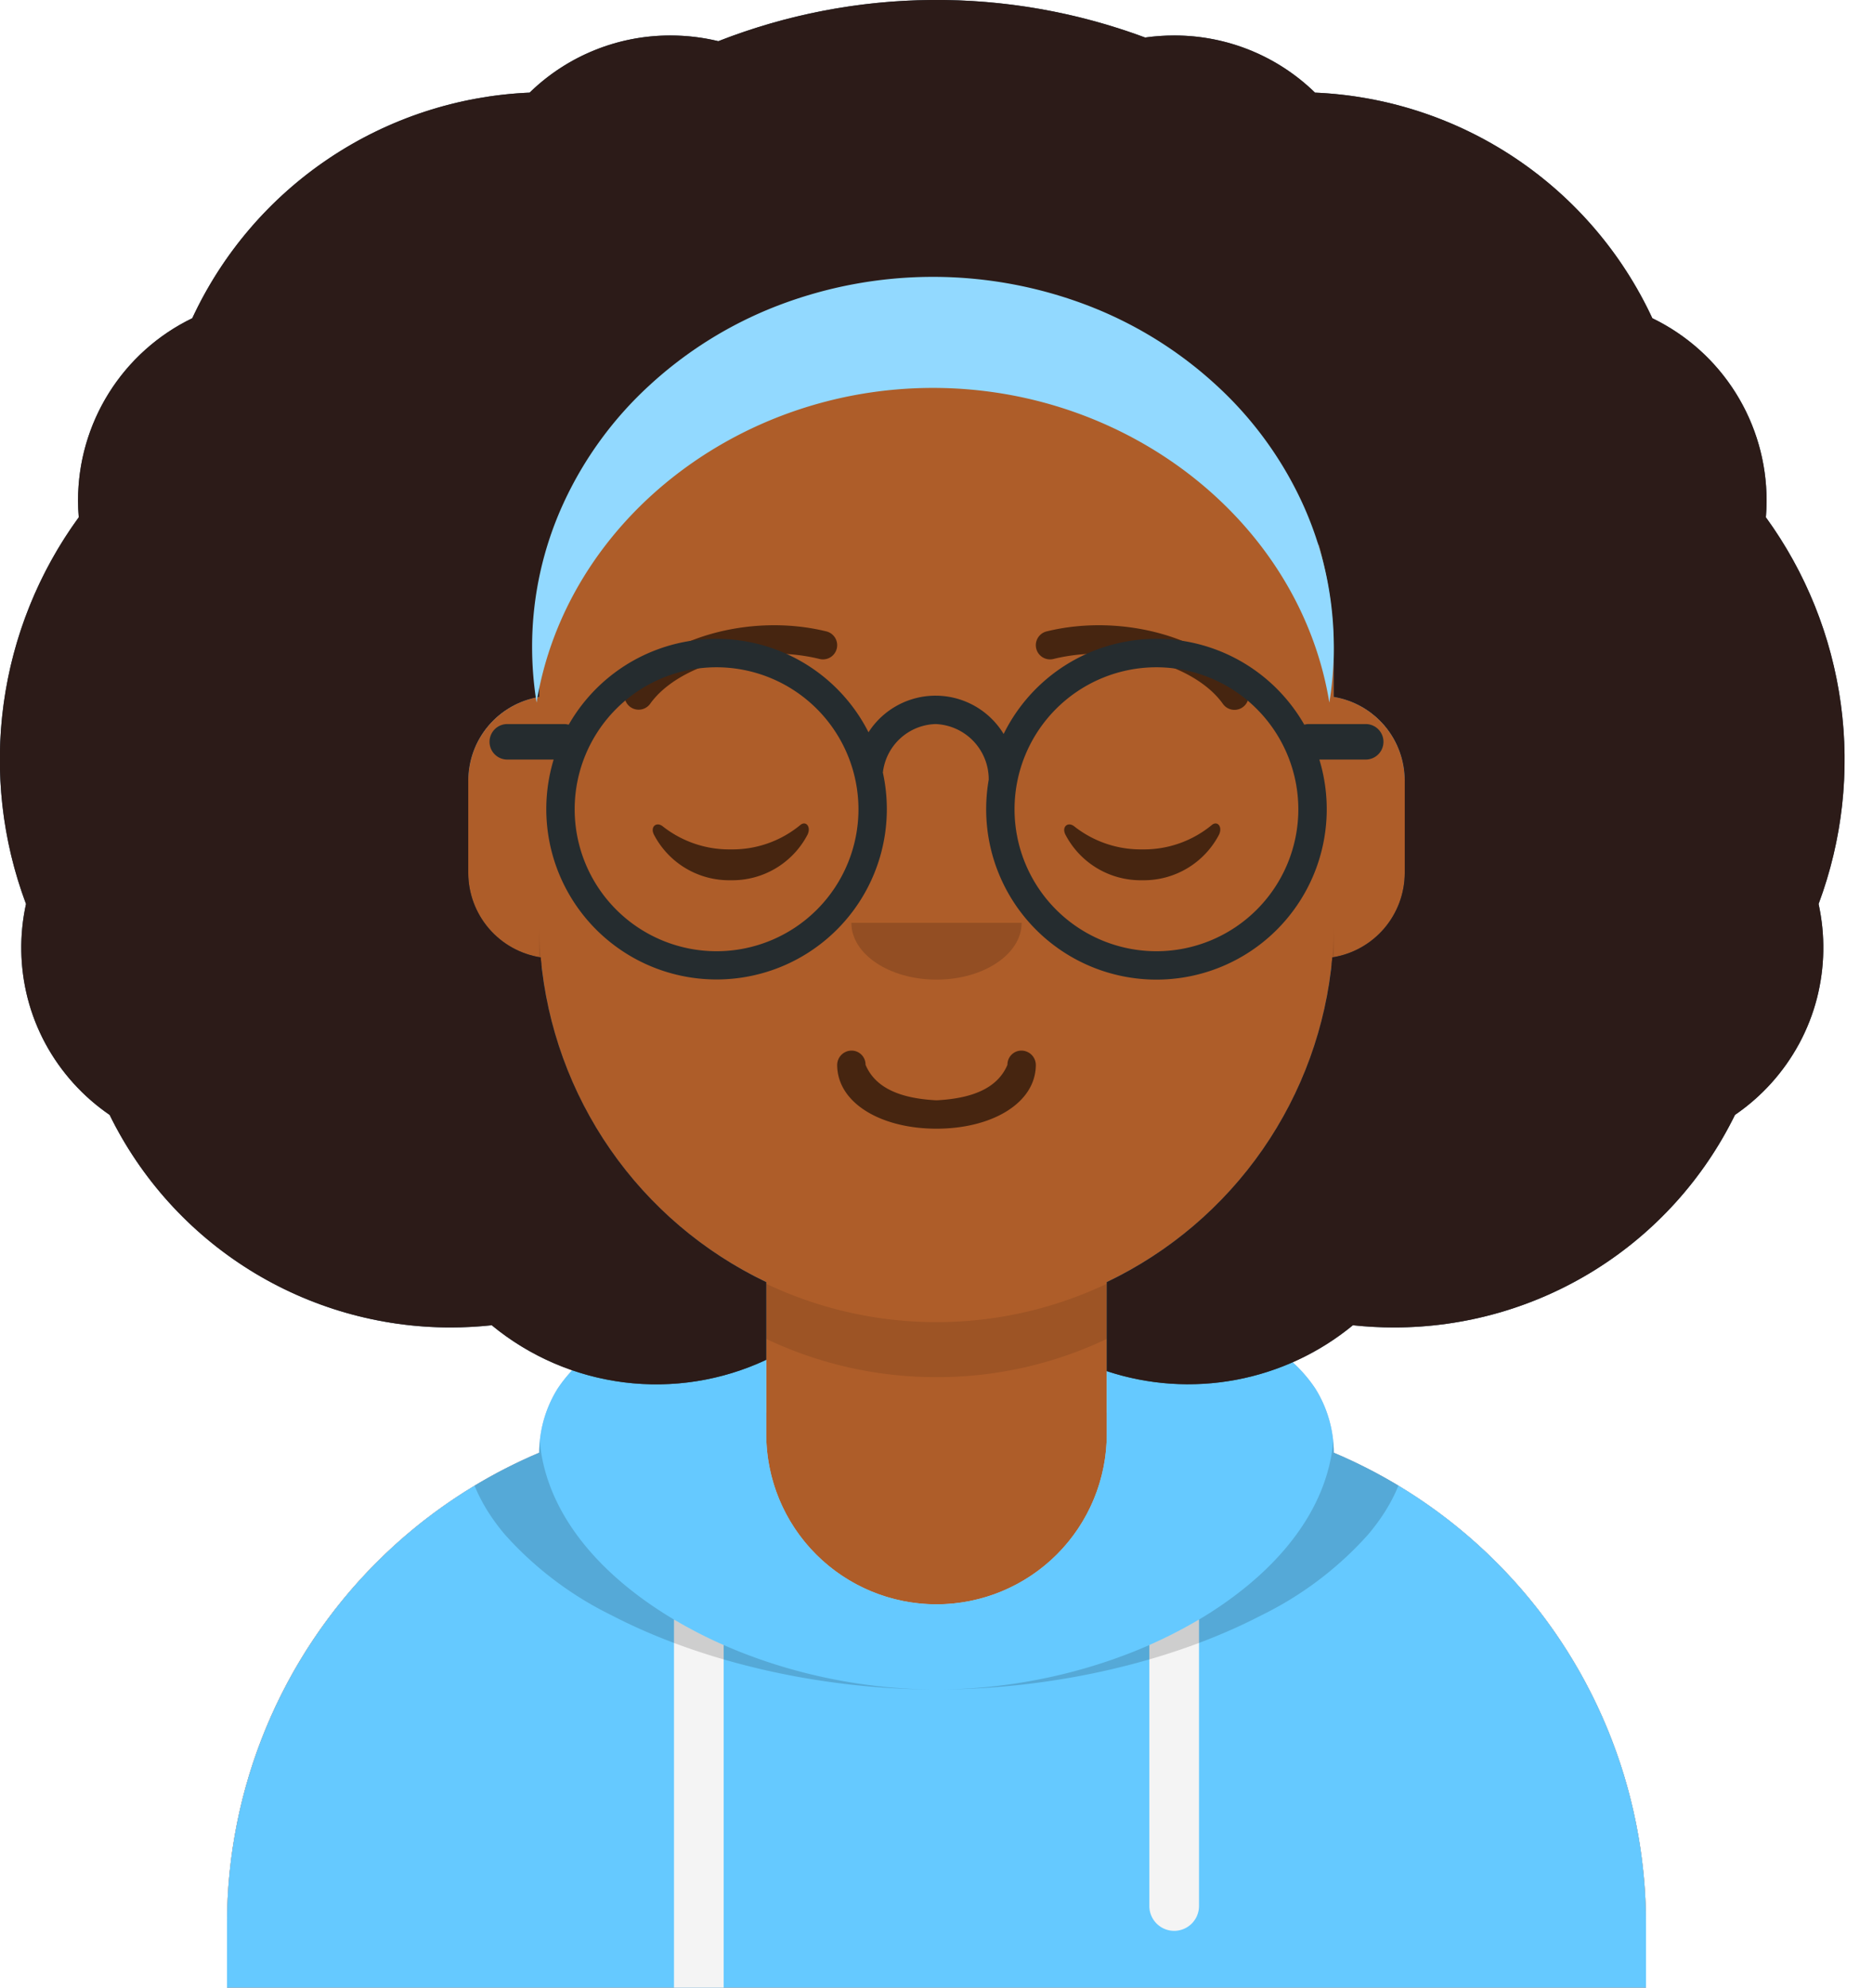 <svg xmlns="http://www.w3.org/2000/svg" xmlns:xlink="http://www.w3.org/1999/xlink" width="264" height="280" viewBox="0 0 264 280"><defs><clipPath id="a"><path d="M0,244v-9a72,72,0,0,1,72-72h4V144.611a56.038,56.038,0,0,1-31.694-44.73A12,12,0,0,1,34,88V74A12,12,0,0,1,44,62.166V56a56,56,0,0,1,112,0v6.166A12,12,0,0,1,166,74V88a12,12,0,0,1-10.305,11.881A56.038,56.038,0,0,1,124,144.611V163h4a72,72,0,0,1,72,72v9Z" fill="#d0c6ac"/></clipPath><clipPath id="b"><path d="M200,96.929H0v-9A72.089,72.089,0,0,1,44,21.574a17.146,17.146,0,0,1,2.6-9.035,19.832,19.832,0,0,1,6.786-6.286C58.619,3.162,66.016,1.117,76,0V18.929a24,24,0,1,0,48,0V0c9.985,1.117,17.381,3.163,22.614,6.254a19.832,19.832,0,0,1,6.786,6.286,17.145,17.145,0,0,1,2.6,9.035,72.018,72.018,0,0,1,44,66.354v9Z" transform="translate(32 13.071)" fill="#b7c1db"/></clipPath><clipPath id="c"><rect width="264" height="280" fill="none"/></clipPath><clipPath id="d"><path d="M156,193.152V180.611a56.189,56.189,0,0,0,31.792-45.744A12.071,12.071,0,0,0,198,123V110a11.963,11.963,0,0,0-10-11.833V92a55.831,55.831,0,0,0-2.219-15.627l1.372,12.822-11.341-24L130.676,45.671,100.563,56.228l-21.5,20.191-.044-2.578A55.759,55.759,0,0,0,76,92v6.167A11.962,11.962,0,0,0,66,110v13a12.072,12.072,0,0,0,10.209,11.867A56.189,56.189,0,0,0,108,180.611v10.946a36.463,36.463,0,0,1-38.689-4.869A54.5,54.5,0,0,1,63.5,187a53.5,53.5,0,0,1-48.049-29.946,28.756,28.756,0,0,1-9.044-10.031,28.3,28.3,0,0,1-2.519-6.435,28.747,28.747,0,0,1-.221-13.247A57.94,57.94,0,0,1,11.1,72.874c-.065-.78-.1-1.579-.1-2.374A28.5,28.5,0,0,1,27.1,44.83,55.023,55.023,0,0,1,74.651,13.049,28.349,28.349,0,0,1,94.5,5a28.7,28.7,0,0,1,6.753.8,84.344,84.344,0,0,1,60.155-.513A28.9,28.9,0,0,1,165.5,5a28.349,28.349,0,0,1,19.85,8.049,55.02,55.02,0,0,1,47.545,31.78A28.5,28.5,0,0,1,249,70.5c0,.8-.032,1.6-.1,2.374a58.105,58.105,0,0,1,7.43,54.467,28.747,28.747,0,0,1-.221,13.247,28.3,28.3,0,0,1-2.519,6.435,28.713,28.713,0,0,1-9.044,10.031A53.5,53.5,0,0,1,196.5,187a54.377,54.377,0,0,1-5.81-.312A36.562,36.562,0,0,1,156,193.152Z" transform="translate(1)" fill="#314756"/></clipPath><filter id="e" x="69" y="88" width="126" height="50" filterUnits="userSpaceOnUse"><feOffset dy="2" input="SourceAlpha"/><feGaussianBlur result="f"/><feFlood flood-opacity="0.102"/><feComposite operator="in" in2="f"/><feComposite in="SourceGraphic"/></filter></defs><g transform="translate(32 36)"><path d="M0,244v-9a72,72,0,0,1,72-72h4V144.611a56.038,56.038,0,0,1-31.694-44.73A12,12,0,0,1,34,88V74A12,12,0,0,1,44,62.166V56a56,56,0,0,1,112,0v6.166A12,12,0,0,1,166,74V88a12,12,0,0,1-10.305,11.881A56.038,56.038,0,0,1,124,144.611V163h4a72,72,0,0,1,72,72v9Z" fill="#d0c6ac"/><g clip-path="url(#a)"><g transform="translate(-32)"><rect width="264" height="244" fill="rgba(0,0,0,0)"/><rect width="244" height="244" fill="#ae5d29"/></g><path d="M56,79A55.825,55.825,0,0,1,16.4,62.6,55.825,55.825,0,0,1,0,23V15.477a56,56,0,0,0,112-.451V23A56.063,56.063,0,0,1,77.8,74.6,55.65,55.65,0,0,1,56,79Z" transform="translate(44 79)" fill="rgba(0,0,0,0.1)"/></g></g><g transform="translate(0 170)"><path d="M200,96.929H0v-9A72.089,72.089,0,0,1,44,21.574a17.146,17.146,0,0,1,2.6-9.035,19.832,19.832,0,0,1,6.786-6.286C58.619,3.162,66.016,1.117,76,0V18.929a24,24,0,1,0,48,0V0c9.985,1.117,17.381,3.163,22.614,6.254a19.832,19.832,0,0,1,6.786,6.286,17.145,17.145,0,0,1,2.6,9.035,72.018,72.018,0,0,1,44,66.354v9Z" transform="translate(32 13.071)" fill="#b7c1db"/><g clip-path="url(#b)"><rect width="264" height="110" fill="rgba(0,0,0,0)"/><rect width="264" height="110" fill="#65c9ff"/><path d="M7,51.85H0V0A64.723,64.723,0,0,0,7,3.589Zm63.5-8a3.5,3.5,0,0,1-3.5-3.5V3.589A64.723,64.723,0,0,0,74,0V40.35A3.5,3.5,0,0,1,70.5,43.85Z" transform="translate(95 58.15)" fill="#f4f4f4"/><path d="M67.457,55.271v0c13.41-.178,27.118-4.117,37.61-10.808C116.309,37.292,122.5,28.02,122.5,18.353c0-8.637-4.894-14.641-14.96-18.353C124.672,3.24,133,9.647,133,19.583c0,4.769-1.913,9.444-5.685,13.893A49.148,49.148,0,0,1,112.3,44.821C99.786,51.317,83.442,55.126,67.457,55.271Zm-1.915,0C49.558,55.126,33.214,51.317,20.7,44.821A49.148,49.148,0,0,1,5.685,33.476C1.913,29.027,0,24.352,0,19.583,0,9.646,8.328,3.24,25.461,0,15.394,3.712,10.5,9.715,10.5,18.353c0,9.667,6.191,18.939,17.433,26.108,10.492,6.691,24.2,10.63,37.61,10.808Z" transform="translate(65.5 12.724)" fill="rgba(0,0,0,0.16)"/></g></g><g transform="translate(76 82)"><g transform="translate(2 52)"><path d="M0,2c0,5.372,6.158,9,14,9S28,7.372,28,2a2.036,2.036,0,0,0-2-2,1.97,1.97,0,0,0-2,2c-1.242,2.938-4.317,4.716-10,5C8.317,6.716,5.242,4.938,4,2A1.97,1.97,0,0,0,2,0,2.036,2.036,0,0,0,0,2Z" transform="translate(40 14)" fill="rgba(0,0,0,0.6)"/></g><g transform="translate(28 40)"><path d="M0,0C0,4.418,5.373,8,12,8h0c6.627,0,12-3.582,12-8" transform="translate(16 8)" fill="rgba(0,0,0,0.16)"/></g><g transform="translate(0 8)"><path d="M.16-6.447A11.947,11.947,0,0,0,11,0,11.953,11.953,0,0,0,21.815-6.407c.551-1.122-.233-2.04-1.025-1.36A15.047,15.047,0,0,1,11-4.344a15.126,15.126,0,0,1-9.56-3.228C.547-8.3-.38-7.558.16-6.447Z" transform="translate(16 34)" fill="rgba(0,0,0,0.6)"/><path d="M.16-6.447A11.947,11.947,0,0,0,11,0,11.953,11.953,0,0,0,21.815-6.407c.551-1.122-.233-2.04-1.025-1.36A15.047,15.047,0,0,1,11-4.344a15.126,15.126,0,0,1-9.56-3.228C.547-8.3-.38-7.558.16-6.447Z" transform="translate(74 34)" fill="rgba(0,0,0,0.6)"/></g><g transform="translate(12 6)"><path d="M3.63,11.08c3.915-5.509,14.648-8.6,23.893-6.327A2,2,0,1,0,28.477.868C17.741-1.768,5.312,1.809.37,8.763A2,2,0,0,0,3.63,11.08Z" transform="translate(0 0.078)" fill="rgba(0,0,0,0.6)"/><path d="M-3.63,11.08c-3.915-5.509-14.648-8.6-23.893-6.327a2,2,0,0,1-2.419-1.465A2,2,0,0,1-28.477.868C-17.741-1.768-5.312,1.809-.37,8.763a2,2,0,0,1-.472,2.789A2,2,0,0,1-3.63,11.08Z" transform="translate(88 0.078)" fill="rgba(0,0,0,0.6)"/></g></g><rect width="264" height="280" fill="none"/><g clip-path="url(#c)"><g transform="translate(-1)"><path d="M156,193.152V180.611a56.189,56.189,0,0,0,31.792-45.744A12.071,12.071,0,0,0,198,123V110a11.963,11.963,0,0,0-10-11.833V92a55.831,55.831,0,0,0-2.219-15.627l1.372,12.822-11.341-24L130.676,45.671,100.563,56.228l-21.5,20.191-.044-2.578A55.759,55.759,0,0,0,76,92v6.167A11.962,11.962,0,0,0,66,110v13a12.072,12.072,0,0,0,10.209,11.867A56.189,56.189,0,0,0,108,180.611v10.946a36.463,36.463,0,0,1-38.689-4.869A54.5,54.5,0,0,1,63.5,187a53.5,53.5,0,0,1-48.049-29.946,28.756,28.756,0,0,1-9.044-10.031,28.3,28.3,0,0,1-2.519-6.435,28.747,28.747,0,0,1-.221-13.247A57.94,57.94,0,0,1,11.1,72.874c-.065-.78-.1-1.579-.1-2.374A28.5,28.5,0,0,1,27.1,44.83,55.023,55.023,0,0,1,74.651,13.049,28.349,28.349,0,0,1,94.5,5a28.7,28.7,0,0,1,6.753.8,84.344,84.344,0,0,1,60.155-.513A28.9,28.9,0,0,1,165.5,5a28.349,28.349,0,0,1,19.85,8.049,55.02,55.02,0,0,1,47.545,31.78A28.5,28.5,0,0,1,249,70.5c0,.8-.032,1.6-.1,2.374a58.105,58.105,0,0,1,7.43,54.467,28.747,28.747,0,0,1-.221,13.247,28.3,28.3,0,0,1-2.519,6.435,28.713,28.713,0,0,1-9.044,10.031A53.5,53.5,0,0,1,196.5,187a54.377,54.377,0,0,1-5.81-.312A36.562,36.562,0,0,1,156,193.152Z" transform="translate(1)" fill="#314756"/><g clip-path="url(#d)"><g transform="translate(1)"><rect width="264" height="280" fill="rgba(0,0,0,0)"/><rect width="264" height="280" fill="#2c1b18"/></g></g><path d="M.631,59.975h0A49.023,49.023,0,0,1,0,52.152a48.4,48.4,0,0,1,4.44-20.3A51.962,51.962,0,0,1,16.549,15.275,56.789,56.789,0,0,1,34.508,4.1a61.055,61.055,0,0,1,43.985,0A56.789,56.789,0,0,1,96.452,15.275,51.962,51.962,0,0,1,108.56,31.852a48.665,48.665,0,0,1,3.81,28.117C108.249,34.7,84.231,15.646,56.5,15.646S4.749,34.7.631,59.975Z" transform="translate(76 39)" fill="#92d9ff"/><g transform="translate(62 85)"><g transform="matrix(1, 0, 0, 1, -61, -85)" filter="url(#e)"><path d="M94,48A24,24,0,0,1,70,24a24.3,24.3,0,0,1,.36-4.166A7.789,7.789,0,0,0,62.862,12a7.707,7.707,0,0,0-7.421,6.832A24.168,24.168,0,0,1,56,24,24,24,0,1,1,9.037,17H2.5a2.5,2.5,0,1,1,0-5h8a2.5,2.5,0,0,1,.66.088,24.007,24.007,0,0,1,42.256,1.067,11.238,11.238,0,0,1,19.048.239,24.006,24.006,0,0,1,42.376-1.307A2.5,2.5,0,0,1,115.5,12h8a2.5,2.5,0,0,1,0,5h-6.537A24.006,24.006,0,0,1,94,48ZM94,4a20,20,0,1,0,20,20A20.023,20.023,0,0,0,94,4ZM32,4A20,20,0,1,0,52,24,20.023,20.023,0,0,0,32,4Z" transform="translate(69 88)" fill="#252c2f"/></g></g></g></g></svg>